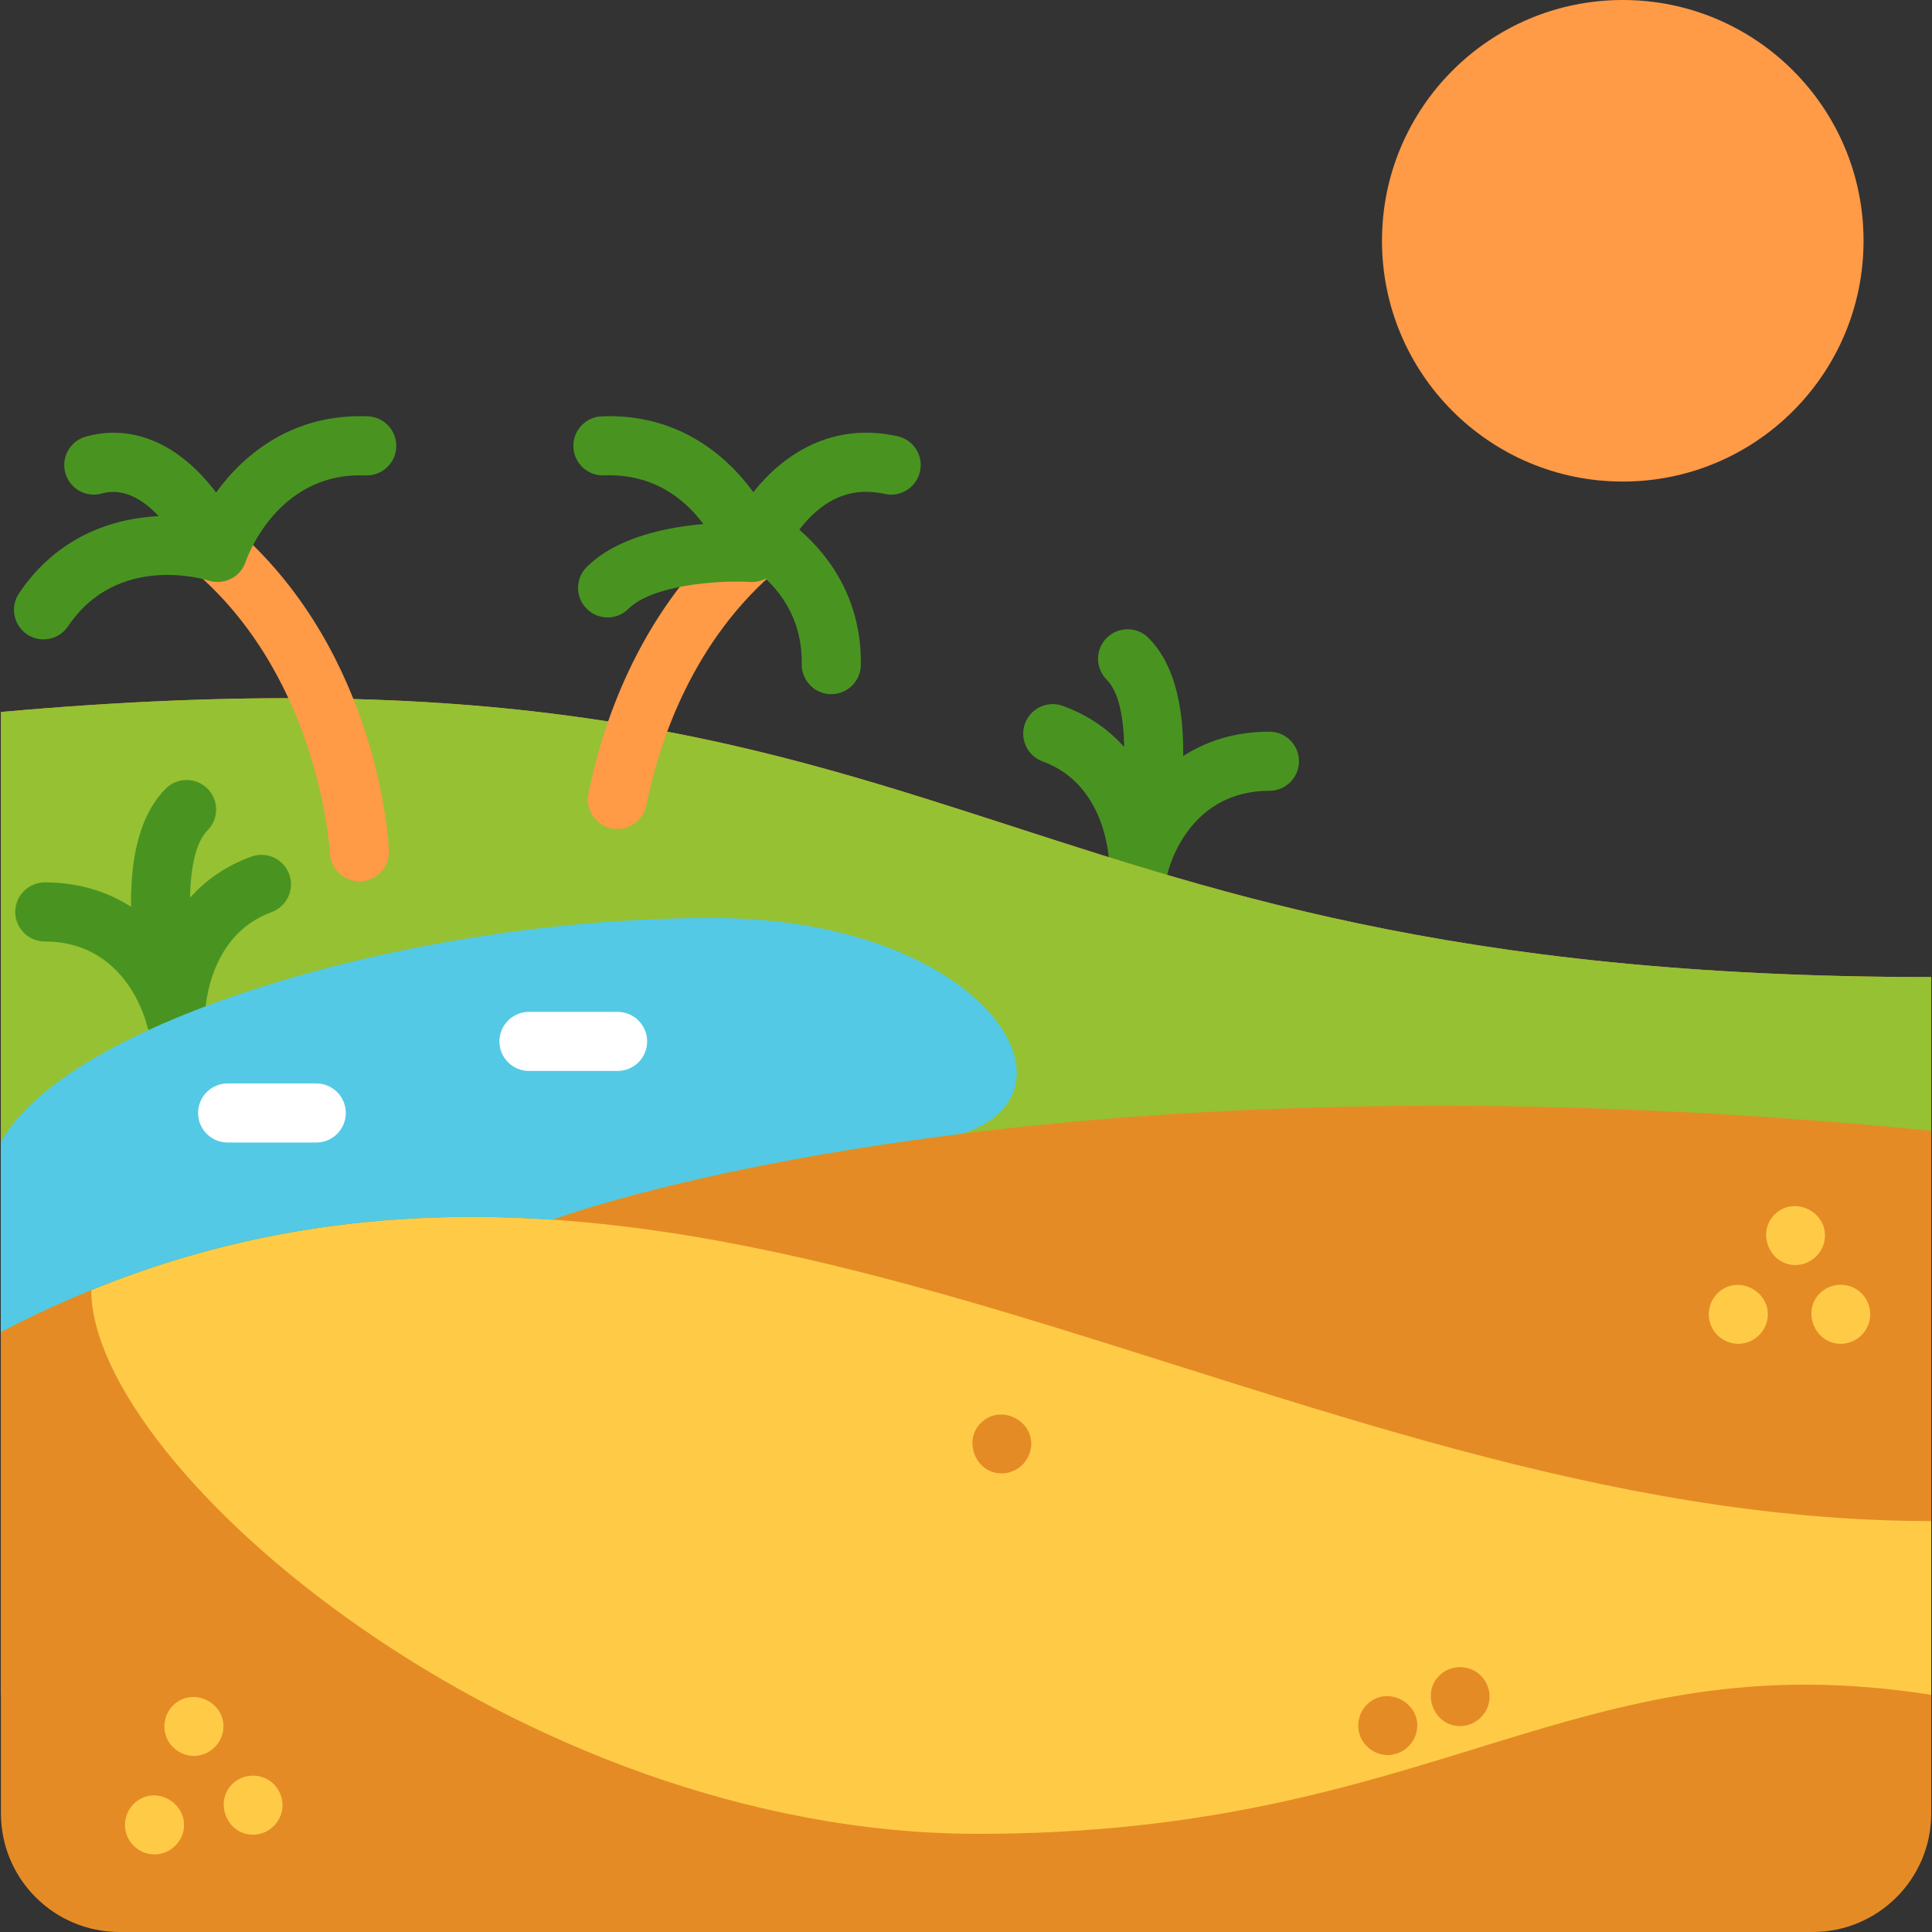 <?xml version="1.0" encoding="UTF-8"?>
<svg width="70px" height="70px" viewBox="0 0 70 70" version="1.1" xmlns="http://www.w3.org/2000/svg" xmlns:xlink="http://www.w3.org/1999/xlink">
    <rect x="0" y="0" width="70" height="70" fill="#333333" stroke="none"/>
    <!-- Generator: Sketch 47.1 (45422) - http://www.bohemiancoding.com/sketch -->
    <title>oasis</title>
    <desc>Created with Sketch.</desc>
    <defs></defs>
    <g id="Page-1" stroke="none" stroke-width="1" fill="none" fill-rule="evenodd">
        <g id="2-5-pattaya-guest-houses" transform="translate(-247, -1296)" fill-rule="nonzero">
            <g id="oasis" transform="translate(247, 1296)">
                <path d="M45.993,26.51 C44.724,26.51 43.692,26.864 42.869,27.393 C42.892,25.411 42.472,23.973 41.612,23.113 C41.194,22.695 40.516,22.695 40.098,23.113 C39.68,23.531 39.68,24.209 40.098,24.627 C40.536,25.065 40.715,25.989 40.731,27.066 C40.192,26.46 39.472,25.926 38.509,25.576 C37.953,25.374 37.339,25.66 37.137,26.216 C36.935,26.771 37.222,27.385 37.777,27.588 C40.153,28.452 40.193,31.274 40.194,31.389 C40.191,31.93 40.592,32.387 41.128,32.456 C41.174,32.462 41.22,32.465 41.265,32.465 C41.748,32.465 42.179,32.138 42.301,31.659 C42.303,31.652 42.31,31.625 42.321,31.581 C42.431,31.165 43.212,28.652 45.993,28.652 C46.584,28.652 47.064,28.172 47.064,27.581 C47.064,26.99 46.584,26.51 45.993,26.51 Z" id="Shape" fill="#499421"></path>
                <g id="Group" transform="translate(0, 25.293)" fill="#E58B25">
                    <path d="M0.034,0.503 C35.222,-2.643 34.929,10.108 69.971,10.108 L69.971,36.115 L0.034,36.115 C0.034,36.115 0.034,0.503 0.034,0.503 Z" id="Shape"></path>
                    <path d="M69.972,29.819 L69.972,40.411 C69.972,42.784 68.048,44.707 65.674,44.707 L4.33,44.707 C1.958,44.707 0.034,42.784 0.034,40.411 L0.034,22.968 C1.13,22.396 2.221,21.89 3.307,21.449 C25.803,12.286 46.4,29.819 69.972,29.819 Z" id="Shape"></path>
                </g>
                <g id="Group" transform="translate(3.281, 44.023)" fill="#FFCB47">
                    <path d="M66.69,11.088 L66.69,17.384 C53.698,15.346 48.853,22.42 32.155,22.42 C15.456,22.42 0.026,9.146 0.026,2.719 C22.521,-6.445 43.118,11.088 66.69,11.088 Z" id="Shape"></path>
                    <path d="M5.885,22.451 C4.911,22.451 4.452,21.2 5.19,20.567 C5.541,20.266 6.067,20.228 6.457,20.476 C6.827,20.711 7.021,21.16 6.934,21.59 C6.835,22.084 6.39,22.451 5.885,22.451 Z" id="Shape"></path>
                    <path d="M3.744,19.597 C3.279,19.597 2.853,19.282 2.72,18.836 C2.586,18.387 2.763,17.885 3.159,17.63 C3.925,17.135 4.958,17.8 4.798,18.709 C4.709,19.214 4.26,19.597 3.744,19.597 Z" id="Shape"></path>
                    <path d="M2.317,23.165 C1.851,23.165 1.427,22.852 1.293,22.405 C1.159,21.959 1.334,21.463 1.722,21.204 C2.516,20.673 3.589,21.424 3.355,22.355 C3.236,22.824 2.801,23.165 2.317,23.165 Z" id="Shape"></path>
                </g>
                <path d="M69.971,35.401 L69.971,40.968 C37.071,37.742 20.022,44.193 20.022,44.193 C13.463,43.748 6.845,44.706 0.034,48.261 L0.034,25.797 C35.222,22.65 34.93,35.401 69.971,35.401 Z" id="Shape" fill="#96C133"></path>
                <path d="M10.479,31.677 C10.277,31.121 9.663,30.834 9.107,31.037 C8.146,31.386 7.426,31.919 6.887,32.524 C6.906,31.343 7.124,30.481 7.518,30.088 C7.936,29.67 7.936,28.992 7.518,28.574 C7.1,28.156 6.422,28.156 6.004,28.574 C5.144,29.434 4.724,30.872 4.747,32.854 C3.924,32.325 2.892,31.971 1.623,31.971 C1.032,31.971 0.552,32.451 0.552,33.042 C0.552,33.633 1.032,34.112 1.623,34.112 C4.449,34.112 5.225,36.777 5.304,37.077 C5.31,37.1 5.313,37.115 5.315,37.12 C5.322,37.15 5.334,37.177 5.344,37.206 C5.354,37.232 5.361,37.259 5.372,37.285 C5.384,37.313 5.401,37.34 5.415,37.367 C5.429,37.392 5.441,37.419 5.457,37.443 C5.474,37.468 5.493,37.49 5.511,37.513 C5.53,37.536 5.546,37.56 5.566,37.582 C5.586,37.604 5.61,37.623 5.633,37.643 C5.653,37.662 5.673,37.683 5.695,37.7 C5.72,37.72 5.749,37.736 5.776,37.754 C5.798,37.767 5.818,37.783 5.841,37.796 C5.87,37.812 5.902,37.824 5.934,37.837 C5.956,37.847 5.978,37.859 6.001,37.867 C6.03,37.877 6.06,37.882 6.089,37.889 C6.117,37.897 6.144,37.906 6.173,37.911 C6.181,37.912 6.19,37.912 6.199,37.913 C6.249,37.92 6.299,37.926 6.351,37.926 C6.394,37.926 6.437,37.923 6.481,37.918 C6.483,37.917 6.486,37.917 6.488,37.917 C6.522,37.913 6.556,37.907 6.589,37.899 C6.59,37.899 6.591,37.899 6.591,37.899 C6.598,37.897 6.605,37.895 6.611,37.893 C6.638,37.886 6.664,37.879 6.69,37.871 C6.702,37.867 6.714,37.862 6.726,37.857 C6.746,37.85 6.766,37.842 6.785,37.834 C6.799,37.828 6.813,37.821 6.826,37.814 C6.843,37.806 6.859,37.798 6.875,37.789 C6.889,37.781 6.903,37.772 6.917,37.763 C6.932,37.754 6.946,37.746 6.959,37.736 C6.973,37.726 6.987,37.716 7,37.706 C7.013,37.696 7.026,37.686 7.039,37.676 C7.051,37.665 7.064,37.654 7.076,37.643 C7.089,37.631 7.101,37.62 7.113,37.608 C7.124,37.596 7.135,37.585 7.145,37.573 C7.158,37.56 7.169,37.546 7.181,37.531 C7.19,37.52 7.199,37.509 7.208,37.498 C7.22,37.481 7.231,37.465 7.242,37.448 C7.249,37.437 7.256,37.427 7.263,37.417 C7.275,37.397 7.286,37.376 7.297,37.356 C7.302,37.347 7.307,37.339 7.311,37.33 C7.323,37.305 7.334,37.28 7.345,37.255 C7.347,37.249 7.349,37.244 7.352,37.239 C7.364,37.207 7.374,37.175 7.383,37.142 C7.385,37.138 7.385,37.133 7.387,37.129 C7.394,37.101 7.4,37.074 7.406,37.045 C7.409,37.028 7.41,37.011 7.412,36.994 C7.415,36.977 7.417,36.962 7.419,36.945 C7.42,36.927 7.42,36.908 7.421,36.889 C7.421,36.876 7.423,36.863 7.422,36.85 C7.422,36.821 7.435,33.923 9.839,33.048 C10.394,32.847 10.681,32.233 10.479,31.677 Z" id="Shape" fill="#499421"></path>
                <path d="M34.877,41.072 C34.876,41.072 34.874,41.073 34.873,41.073 C25.032,42.295 20.016,44.193 20.016,44.193 C13.458,43.748 6.839,44.705 0.028,48.261 L0.028,41.397 L0.03,41.396 C2.305,37.114 14.665,33.26 25.798,33.26 C35.571,33.26 39.569,39.537 34.877,41.072 Z" id="Shape" fill="#53C9E5"></path>
                <g id="Group" transform="translate(7.109, 36.641)" fill="#FFFFFF">
                    <path d="M4.35,4.755 L1.138,4.755 C0.547,4.755 0.068,4.275 0.068,3.684 C0.068,3.093 0.547,2.614 1.138,2.614 L4.349,2.614 C4.941,2.614 5.42,3.093 5.42,3.684 C5.42,4.275 4.941,4.755 4.35,4.755 Z" id="Shape"></path>
                    <path d="M15.268,2.162 L12.057,2.162 C11.465,2.162 10.986,1.683 10.986,1.092 C10.986,0.5 11.465,0.021 12.057,0.021 L15.268,0.021 C15.859,0.021 16.338,0.5 16.338,1.092 C16.338,1.683 15.859,2.162 15.268,2.162 Z" id="Shape"></path>
                </g>
                <g id="Group" transform="translate(6.699, 18.867)" fill="#FF9A47">
                    <path d="M6.323,13.067 C5.754,13.067 5.28,12.619 5.254,12.045 C5.251,11.968 4.909,5.862 0.477,1.952 C0.034,1.561 -0.009,0.884 0.383,0.441 C0.774,-0.003 1.45,-0.045 1.893,0.346 C7.029,4.877 7.38,11.663 7.393,11.95 C7.419,12.541 6.961,13.04 6.37,13.066 C6.354,13.066 6.338,13.067 6.323,13.067 Z" id="Shape"></path>
                    <path d="M15.672,11.169 C15.603,11.169 15.533,11.162 15.463,11.148 C14.883,11.033 14.506,10.47 14.621,9.89 C15.065,7.654 16.333,3.441 19.84,0.346 C20.284,-0.045 20.96,-0.003 21.351,0.441 C21.742,0.884 21.7,1.56 21.257,1.952 C18.222,4.63 17.112,8.336 16.721,10.307 C16.62,10.816 16.173,11.169 15.672,11.169 Z" id="Shape"></path>
                </g>
                <g id="Group" transform="translate(20.645, 15.039)" fill="#499421">
                    <path d="M6.612,5.548 C6.575,5.548 6.65,5.549 6.612,5.548 L6.612,5.548 Z" id="Shape"></path>
                    <path d="M11.875,0.766 C9.476,0.235 7.721,1.444 6.649,2.793 C5.605,1.356 3.809,-0.063 1.156,0.046 C0.565,0.07 0.106,0.569 0.13,1.16 C0.154,1.75 0.652,2.21 1.244,2.185 C3.509,2.093 4.717,3.623 5.248,4.577 C5.02,4.651 4.889,4.685 5.159,4.768 C5.179,4.774 5.263,4.801 5.391,4.852 C5.515,5.106 5.576,5.282 5.586,5.31 C5.726,5.739 6.152,5.535 6.604,5.548 C6.617,5.548 6.63,5.549 6.643,5.549 C7.51,6.192 8.429,7.284 8.404,9.026 C8.398,9.396 8.582,9.726 8.866,9.922 C9.035,10.039 9.239,10.108 9.459,10.111 C10.05,10.12 10.536,9.647 10.545,9.056 C10.576,6.806 9.527,5.2 8.314,4.151 C8.408,4.029 8.511,3.906 8.624,3.785 C9.436,2.925 10.348,2.621 11.412,2.857 C11.99,2.984 12.561,2.62 12.689,2.043 C12.817,1.466 12.453,0.894 11.875,0.766 Z" id="Shape"></path>
                    <path d="M1.37,7.332 C1.096,7.332 0.822,7.228 0.613,7.018 C0.195,6.6 0.195,5.923 0.613,5.505 C2.399,3.718 6.233,3.884 6.665,3.908 C7.255,3.942 7.706,4.448 7.672,5.038 C7.638,5.628 7.135,6.079 6.542,6.046 C5.281,5.976 2.966,6.179 2.127,7.018 C1.918,7.228 1.644,7.332 1.37,7.332 Z" id="Shape"></path>
                </g>
                <circle id="Oval" fill="#FF9A47" cx="58.796" cy="8.724" r="8.724"></circle>
                <g id="Group" transform="translate(61.797, 43.613)" fill="#FFCB47">
                    <path d="M4.895,5.076 C3.943,5.076 3.467,3.867 4.169,3.219 C4.515,2.9 5.042,2.847 5.446,3.087 C5.833,3.318 6.036,3.785 5.942,4.226 C5.839,4.715 5.397,5.076 4.895,5.076 Z" id="Shape"></path>
                    <path d="M3.254,2.221 C2.292,2.221 1.822,0.988 2.546,0.349 C3.259,-0.281 4.41,0.306 4.319,1.255 C4.267,1.796 3.797,2.221 3.254,2.221 Z" id="Shape"></path>
                    <path d="M1.184,5.076 C0.737,5.076 0.328,4.786 0.178,4.366 C0.025,3.939 0.165,3.445 0.522,3.165 C1.301,2.556 2.452,3.282 2.227,4.247 C2.115,4.726 1.678,5.076 1.184,5.076 Z" id="Shape"></path>
                </g>
                <g id="Group" transform="translate(35.137, 51.133)" fill="#E58B25">
                    <path d="M1.155,2.251 C0.184,2.251 -0.28,0.997 0.461,0.367 C1.205,-0.267 2.384,0.395 2.211,1.364 C2.12,1.871 1.671,2.251 1.155,2.251 Z" id="Shape"></path>
                    <path d="M15.143,12.456 C14.715,12.456 14.317,12.189 14.154,11.793 C13.972,11.354 14.11,10.831 14.486,10.54 C15.25,9.948 16.383,10.639 16.192,11.594 C16.093,12.087 15.647,12.456 15.143,12.456 Z" id="Shape"></path>
                    <path d="M17.763,11.408 C16.8,11.408 16.334,10.175 17.053,9.538 C17.413,9.218 17.957,9.181 18.357,9.448 C18.698,9.675 18.883,10.09 18.822,10.495 C18.743,11.013 18.289,11.408 17.763,11.408 Z" id="Shape"></path>
                </g>
                <path d="M13.332,15.085 C10.666,14.975 8.872,16.403 7.83,17.845 C7.728,17.71 7.618,17.573 7.501,17.439 C6.221,15.962 4.661,15.386 3.11,15.819 C2.541,15.978 2.208,16.569 2.367,17.138 C2.526,17.707 3.116,18.04 3.685,17.881 C4.487,17.658 5.2,18.114 5.749,18.699 C4.051,18.782 2.058,19.457 0.688,21.499 C0.359,21.99 0.49,22.655 0.981,22.984 C1.164,23.107 1.371,23.166 1.576,23.166 C1.921,23.166 2.259,22.999 2.466,22.691 C4.249,20.033 7.411,20.989 7.556,21.035 C7.558,21.036 7.56,21.036 7.562,21.036 C7.665,21.069 7.773,21.086 7.884,21.086 C7.899,21.086 7.915,21.086 7.931,21.085 C8.376,21.066 8.763,20.773 8.902,20.349 C8.912,20.316 10,17.091 13.243,17.225 C13.83,17.249 14.333,16.79 14.357,16.199 C14.382,15.608 13.922,15.11 13.332,15.085 Z" id="Shape" fill="#499421"></path>
            </g>
        </g>
    </g>
</svg>